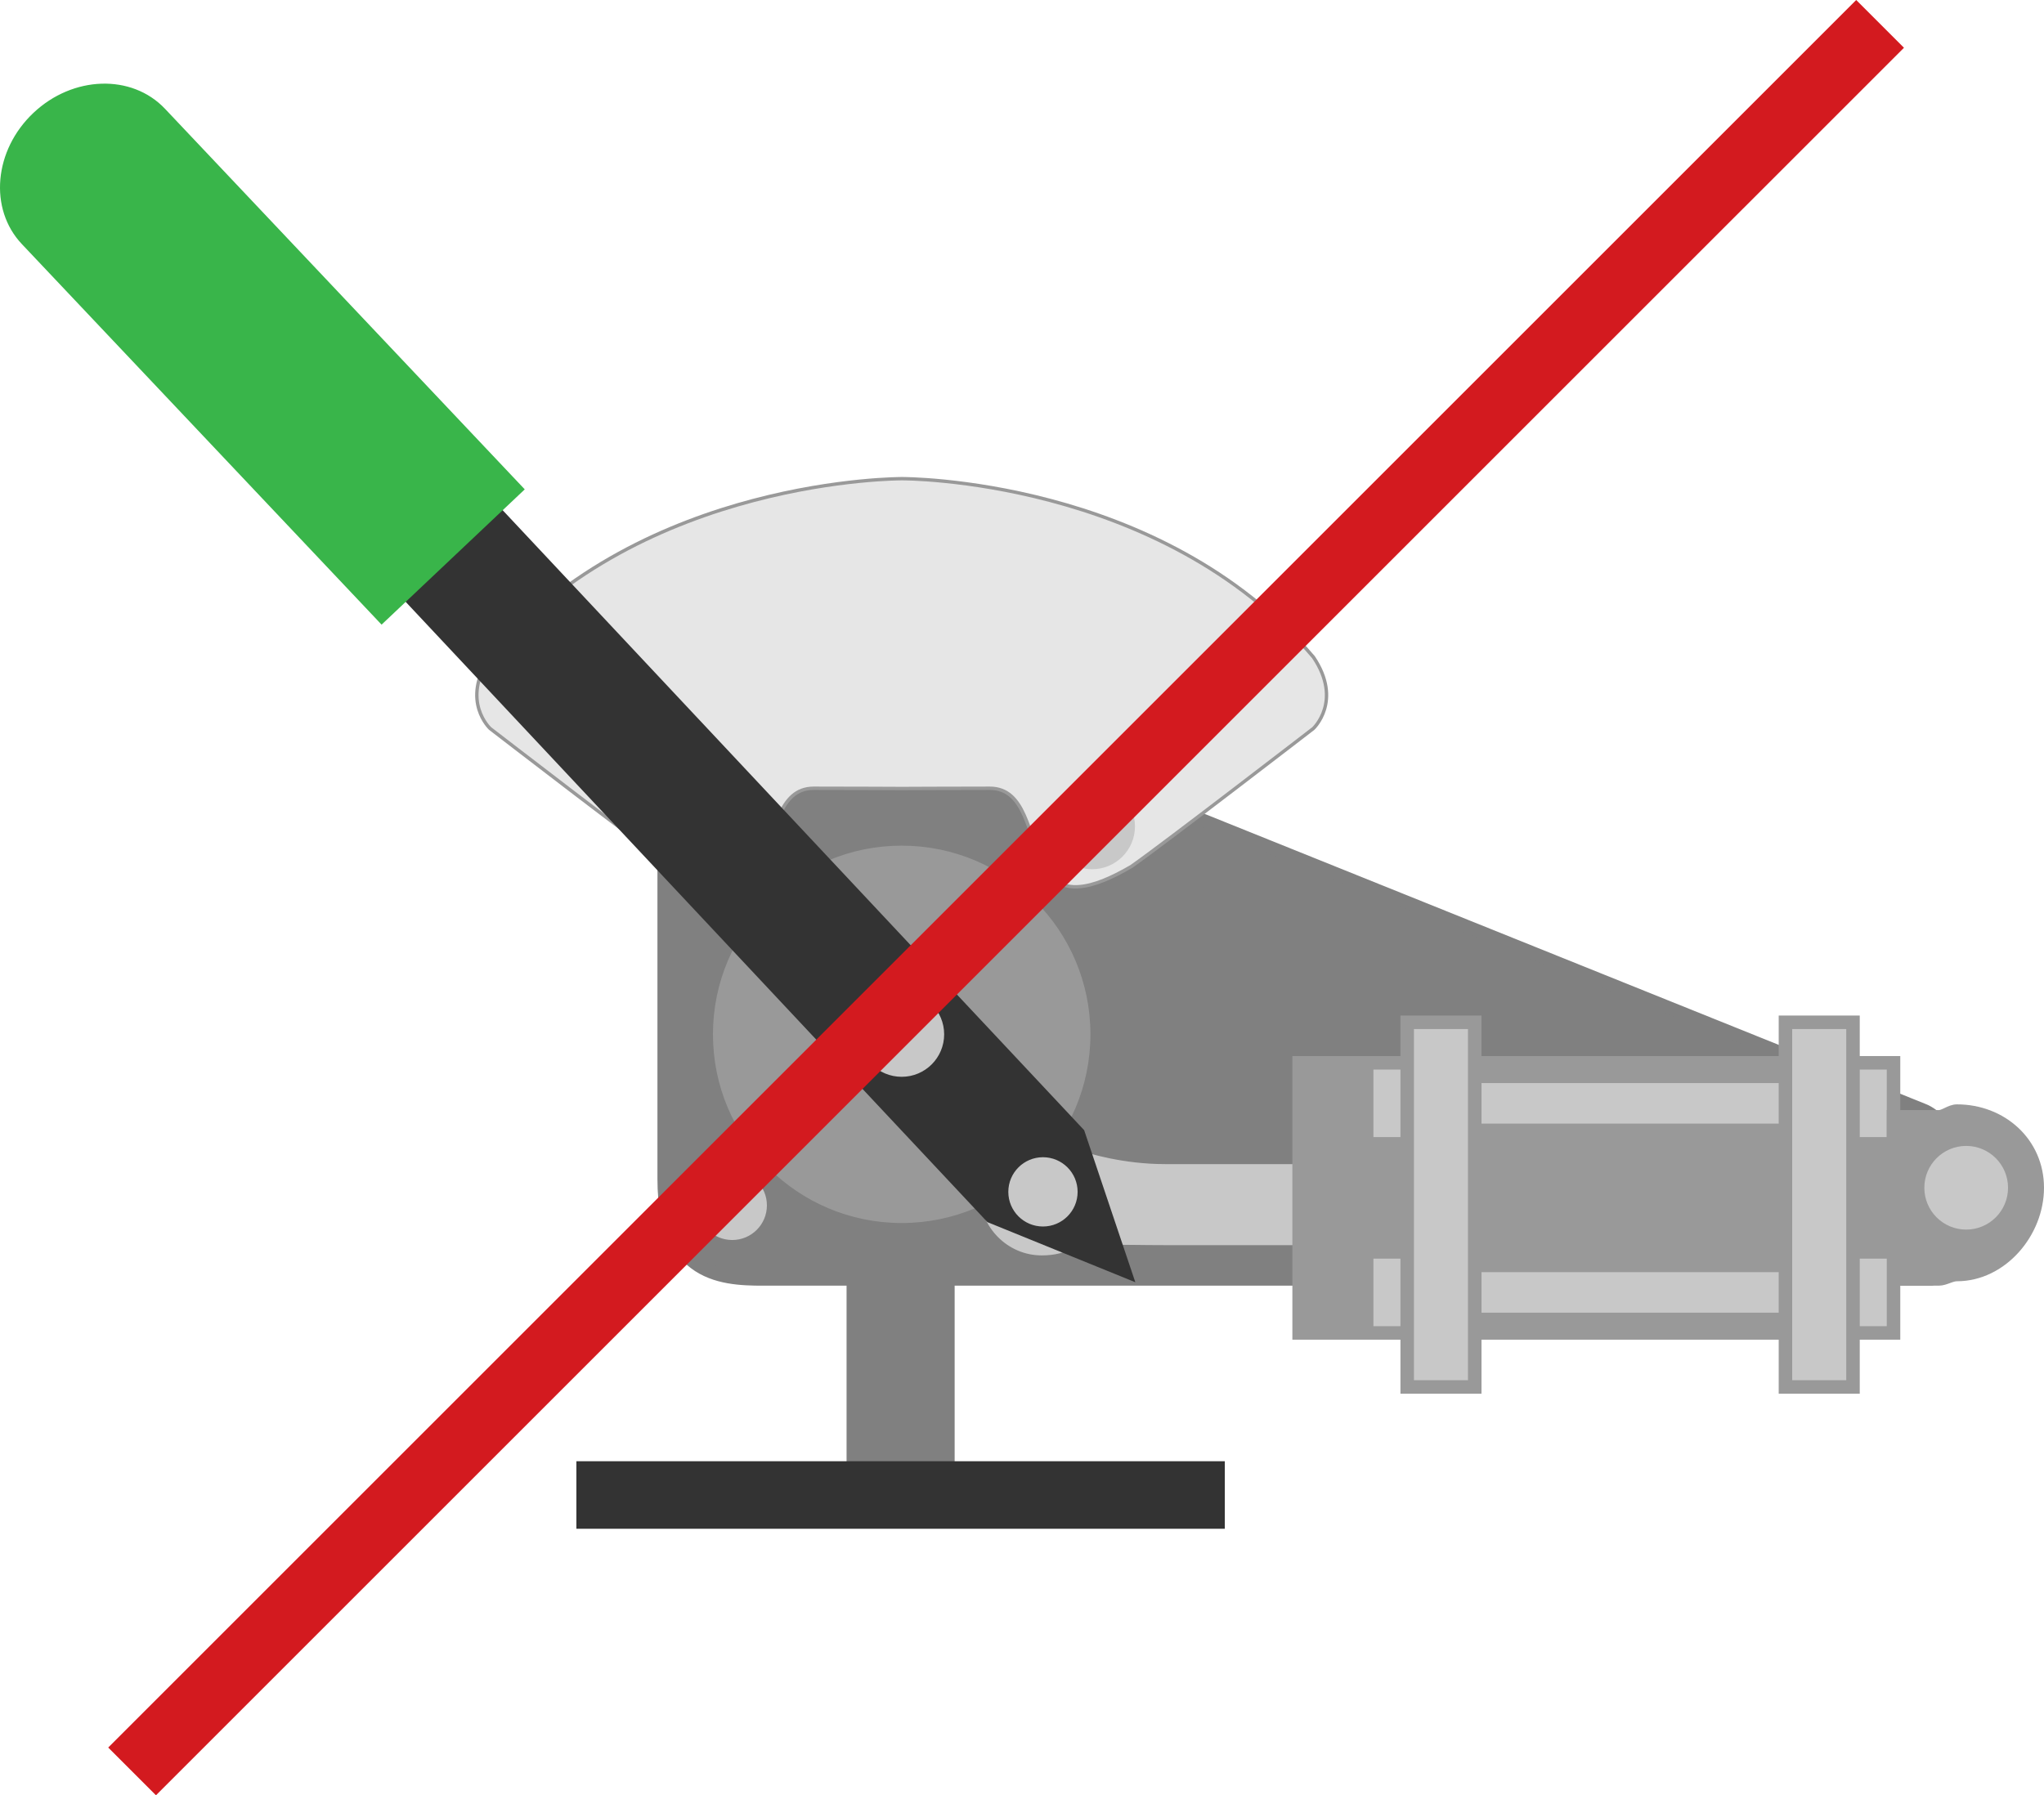 <?xml version="1.0" encoding="utf-8"?>
<!-- Generator: Adobe Illustrator 17.0.0, SVG Export Plug-In . SVG Version: 6.00 Build 0)  -->
<!DOCTYPE svg PUBLIC "-//W3C//DTD SVG 1.1//EN" "http://www.w3.org/Graphics/SVG/1.1/DTD/svg11.dtd">
<svg version="1.1" id="Layer_1" xmlns="http://www.w3.org/2000/svg" xmlns:xlink="http://www.w3.org/1999/xlink" x="0px" y="0px"
	 width="151.306px" height="132.929px" viewBox="0 0 151.306 132.929" enable-background="new 0 0 151.306 132.929"
	 xml:space="preserve">
<g>
	<path fill="#808080" d="M49.167,50.252v37.055c0,7.66,4.978,7.387,7.901,7.387h85.878c2.348-1,2.783-3.607,2.789-4.763
		c0-6.592-3.377-7.725-3.377-7.725L57.068,47.88c0,0-4.165-2.094-6.079-2.377C49.447,45.503,49.167,47.227,49.167,50.252"/>
	<path fill="none" stroke="#808080" stroke-miterlimit="10" d="M49.167,50.252v37.055c0,7.66,4.978,7.387,7.901,7.387h85.878
		c2.348-1,2.783-3.607,2.789-4.763c0-6.592-3.377-7.725-3.377-7.725L57.068,47.88c0,0-4.165-2.094-6.079-2.377
		C49.447,45.503,49.167,47.227,49.167,50.252z"/>
	<path fill="#E6E6E6" d="M66.778,58.384c0,0,3.848-0.019,6.49-0.019c2.643,0,2.815,3.384,3.967,5.794
		c1.22,2.287,3.601,1.696,6.508,0c2.418-1.689,13.473-10.216,13.473-10.216s2.197-2.033,0.011-5.286
		C85.893,35.342,66.778,35.443,66.778,35.443s-19.18-0.101-30.514,13.214c-2.185,3.253,0.018,5.286,0.018,5.286
		s11.059,8.527,13.476,10.216c2.909,1.696,5.291,2.287,6.51,0c1.153-2.41,1.326-5.794,3.969-5.794
		C62.88,58.365,66.778,58.384,66.778,58.384"/>
	<path fill="none" stroke="#999999" stroke-width="0.25" stroke-miterlimit="10" d="M66.778,58.384c0,0,3.848-0.019,6.49-0.019
		c2.643,0,2.815,3.384,3.967,5.794c1.22,2.287,3.601,1.696,6.508,0c2.418-1.689,13.473-10.216,13.473-10.216
		s2.197-2.033,0.011-5.286C85.893,35.342,66.778,35.443,66.778,35.443s-19.18-0.101-30.514,13.214
		c-2.185,3.253,0.018,5.286,0.018,5.286s11.059,8.527,13.476,10.216c2.909,1.696,5.291,2.287,6.51,0
		c1.153-2.41,1.326-5.794,3.969-5.794C62.88,58.365,66.778,58.384,66.778,58.384z"/>
	<rect x="63.167" y="91.694" fill="#808080" width="7" height="18"/>
	<rect x="63.167" y="91.694" fill="none" stroke="#808080" stroke-miterlimit="10" width="7" height="18"/>
	<path fill="#C8C8C8" d="M117.167,86.694v5H86.194c-3.133,0-5.765-0.139-6.555,0.144c-0.157,0.058-0.242-0.056-0.242,0.005
		c-0.653,0.442-1.44,0.611-2.286,0.611c-2.265,0-4.099-1.886-4.099-4.161c0-2.275,1.834-4.139,4.099-4.139
		c0.846,0,1.633,0.246,2.286,0.688c0,0.061,0.082,0.711,0.24,0.766c0.792,0.287,3.448,1.086,6.606,1.086H117.167z"/>
	<path fill="none" stroke="#C8C8C8" stroke-miterlimit="10" d="M117.167,86.694v5H86.194c-3.133,0-5.765-0.139-6.555,0.144
		c-0.157,0.058-0.242-0.056-0.242,0.005c-0.653,0.442-1.44,0.611-2.286,0.611c-2.265,0-4.099-1.886-4.099-4.161
		c0-2.275,1.834-4.139,4.099-4.139c0.846,0,1.633,0.246,2.286,0.688c0,0.061,0.082,0.711,0.24,0.766
		c0.792,0.287,3.448,1.086,6.606,1.086H117.167z"/>
	<path fill="#999999" d="M80.592,76.585c0,7.647-6.199,13.846-13.846,13.846c-7.646,0-13.845-6.199-13.845-13.846
		c0-7.646,6.199-13.845,13.845-13.845C74.393,62.74,80.592,68.939,80.592,76.585"/>
	<circle fill="none" stroke="#999999" stroke-width="0.25" stroke-miterlimit="10" cx="66.747" cy="76.585" r="13.846"/>
	<rect x="96.167" y="78.694" fill="#999999" width="44" height="20"/>
	<rect x="96.167" y="78.694" fill="none" stroke="#999999" stroke-miterlimit="10" width="44" height="20"/>
	<rect x="109.167" y="80.694" fill="#C8C8C8" width="23" height="2"/>
	<rect x="109.167" y="80.694" fill="none" stroke="#C8C8C8" stroke-miterlimit="10" width="23" height="2"/>
	<rect x="109.167" y="94.694" fill="#C8C8C8" width="23" height="2"/>
	<rect x="109.167" y="94.694" fill="none" stroke="#C8C8C8" stroke-miterlimit="10" width="23" height="2"/>
	<rect x="104.167" y="75.694" fill="#C8C8C8" width="5" height="27"/>
	<rect x="104.167" y="75.694" fill="none" stroke="#999999" stroke-miterlimit="10" width="5" height="27"/>
	<rect x="132.167" y="75.694" fill="#C8C8C8" width="5" height="27"/>
	<rect x="132.167" y="75.694" fill="none" stroke="#999999" stroke-miterlimit="10" width="5" height="27"/>
	<rect x="102.167" y="79.694" fill="#C8C8C8" width="1" height="4"/>
	<rect x="102.167" y="79.694" fill="none" stroke="#C8C8C8" stroke-miterlimit="10" width="1" height="4"/>
	<rect x="138.167" y="79.694" fill="#C8C8C8" width="1" height="4"/>
	<rect x="138.167" y="79.694" fill="none" stroke="#C8C8C8" stroke-miterlimit="10" width="1" height="4"/>
	<path fill="#999999" d="M150.806,87.944c0,3.284-2.662,6.424-5.946,6.424c-0.461,0-0.907,0.326-1.336,0.326h-3.357v-12h3.357
		c0.429,0,0.875-0.424,1.336-0.424C148.144,82.27,150.806,84.66,150.806,87.944"/>
	<path fill="none" stroke="#999999" stroke-miterlimit="10" d="M150.806,87.944c0,3.284-2.662,6.424-5.946,6.424
		c-0.461,0-0.907,0.326-1.336,0.326h-3.357v-12h3.357c0.429,0,0.875-0.424,1.336-0.424C148.144,82.27,150.806,84.66,150.806,87.944z
		"/>
	<polygon fill="#333333" points="73.17,90.387 29.972,44.319 36.945,37.678 80.144,83.746 83.836,94.722 	"/>
	<polygon fill="none" stroke="#333333" stroke-width="0.25" stroke-miterlimit="10" points="73.17,90.387 29.972,44.319 
		36.945,37.678 80.144,83.746 83.836,94.722 	"/>
	<path fill="#39B54A" d="M2.558,8.451c-2.877,2.718-3.257,6.988-0.847,9.538l26.54,28.085l10.417-9.845L12.127,8.144
		C9.718,5.595,5.434,5.732,2.558,8.451"/>
	<path fill="none" stroke="#39B54A" stroke-width="0.25" stroke-miterlimit="10" d="M2.558,8.451
		c-2.877,2.718-3.257,6.988-0.847,9.538l26.54,28.085l10.417-9.845L12.127,8.144C9.718,5.595,5.434,5.732,2.558,8.451z"/>
	<path fill="#C8C8C8" d="M69.766,76.585c0,1.668-1.352,3.02-3.02,3.02c-1.667,0-3.019-1.352-3.019-3.02
		c0-1.668,1.352-3.02,3.019-3.02C68.414,73.565,69.766,74.917,69.766,76.585"/>
	<circle fill="none" stroke="#C8C8C8" stroke-width="0.25" stroke-miterlimit="10" cx="66.746" cy="76.585" r="3.02"/>
	<path fill="#C8C8C8" d="M83.891,61.185c0,1.685-1.365,3.05-3.049,3.05s-3.05-1.365-3.05-3.05c0-1.684,1.366-3.049,3.05-3.049
		S83.891,59.501,83.891,61.185"/>
	<circle fill="none" stroke="#C8C8C8" stroke-width="0.25" stroke-miterlimit="10" cx="80.841" cy="61.185" r="3.05"/>
	<path fill="#C8C8C8" d="M148.519,87.944c0,1.642-1.331,2.973-2.974,2.973c-1.641,0-2.972-1.331-2.972-2.973
		s1.331-2.973,2.972-2.973C147.188,84.971,148.519,86.302,148.519,87.944"/>
	<circle fill="none" stroke="#C8C8C8" stroke-width="0.25" stroke-miterlimit="10" cx="145.546" cy="87.945" r="2.973"/>
	<rect x="102.167" y="93.694" fill="#C8C8C8" width="1" height="4"/>
	<rect x="102.167" y="93.694" fill="none" stroke="#C8C8C8" stroke-miterlimit="10" width="1" height="4"/>
	<rect x="138.167" y="93.694" fill="#C8C8C8" width="1" height="4"/>
	<rect x="138.167" y="93.694" fill="none" stroke="#C8C8C8" stroke-miterlimit="10" width="1" height="4"/>
	<path fill="#C8C8C8" d="M79.645,88.25c0,1.347-1.092,2.439-2.439,2.439c-1.348,0-2.44-1.092-2.44-2.439
		c0-1.348,1.092-2.44,2.44-2.44C78.553,85.81,79.645,86.902,79.645,88.25"/>
	<circle fill="none" stroke="#C8C8C8" stroke-width="0.25" stroke-miterlimit="10" cx="77.205" cy="88.249" r="2.44"/>
	<path fill="#C8C8C8" d="M56.645,89.25c0,1.347-1.092,2.439-2.439,2.439c-1.348,0-2.44-1.092-2.44-2.439
		c0-1.348,1.092-2.44,2.44-2.44C55.553,86.81,56.645,87.902,56.645,89.25"/>
	<circle fill="none" stroke="#C8C8C8" stroke-width="0.25" stroke-miterlimit="10" cx="54.205" cy="89.249" r="2.44"/>
	<rect x="43.167" y="108.694" fill="#333333" width="47" height="4"/>
	<rect x="43.167" y="108.694" fill="none" stroke="#333333" stroke-miterlimit="10" width="47" height="4"/>
	<line fill="none" stroke="#D31A1F" stroke-width="5" stroke-miterlimit="10" x1="139.172" y1="1.768" x2="9.778" y2="131.161"/>
</g>
</svg>

